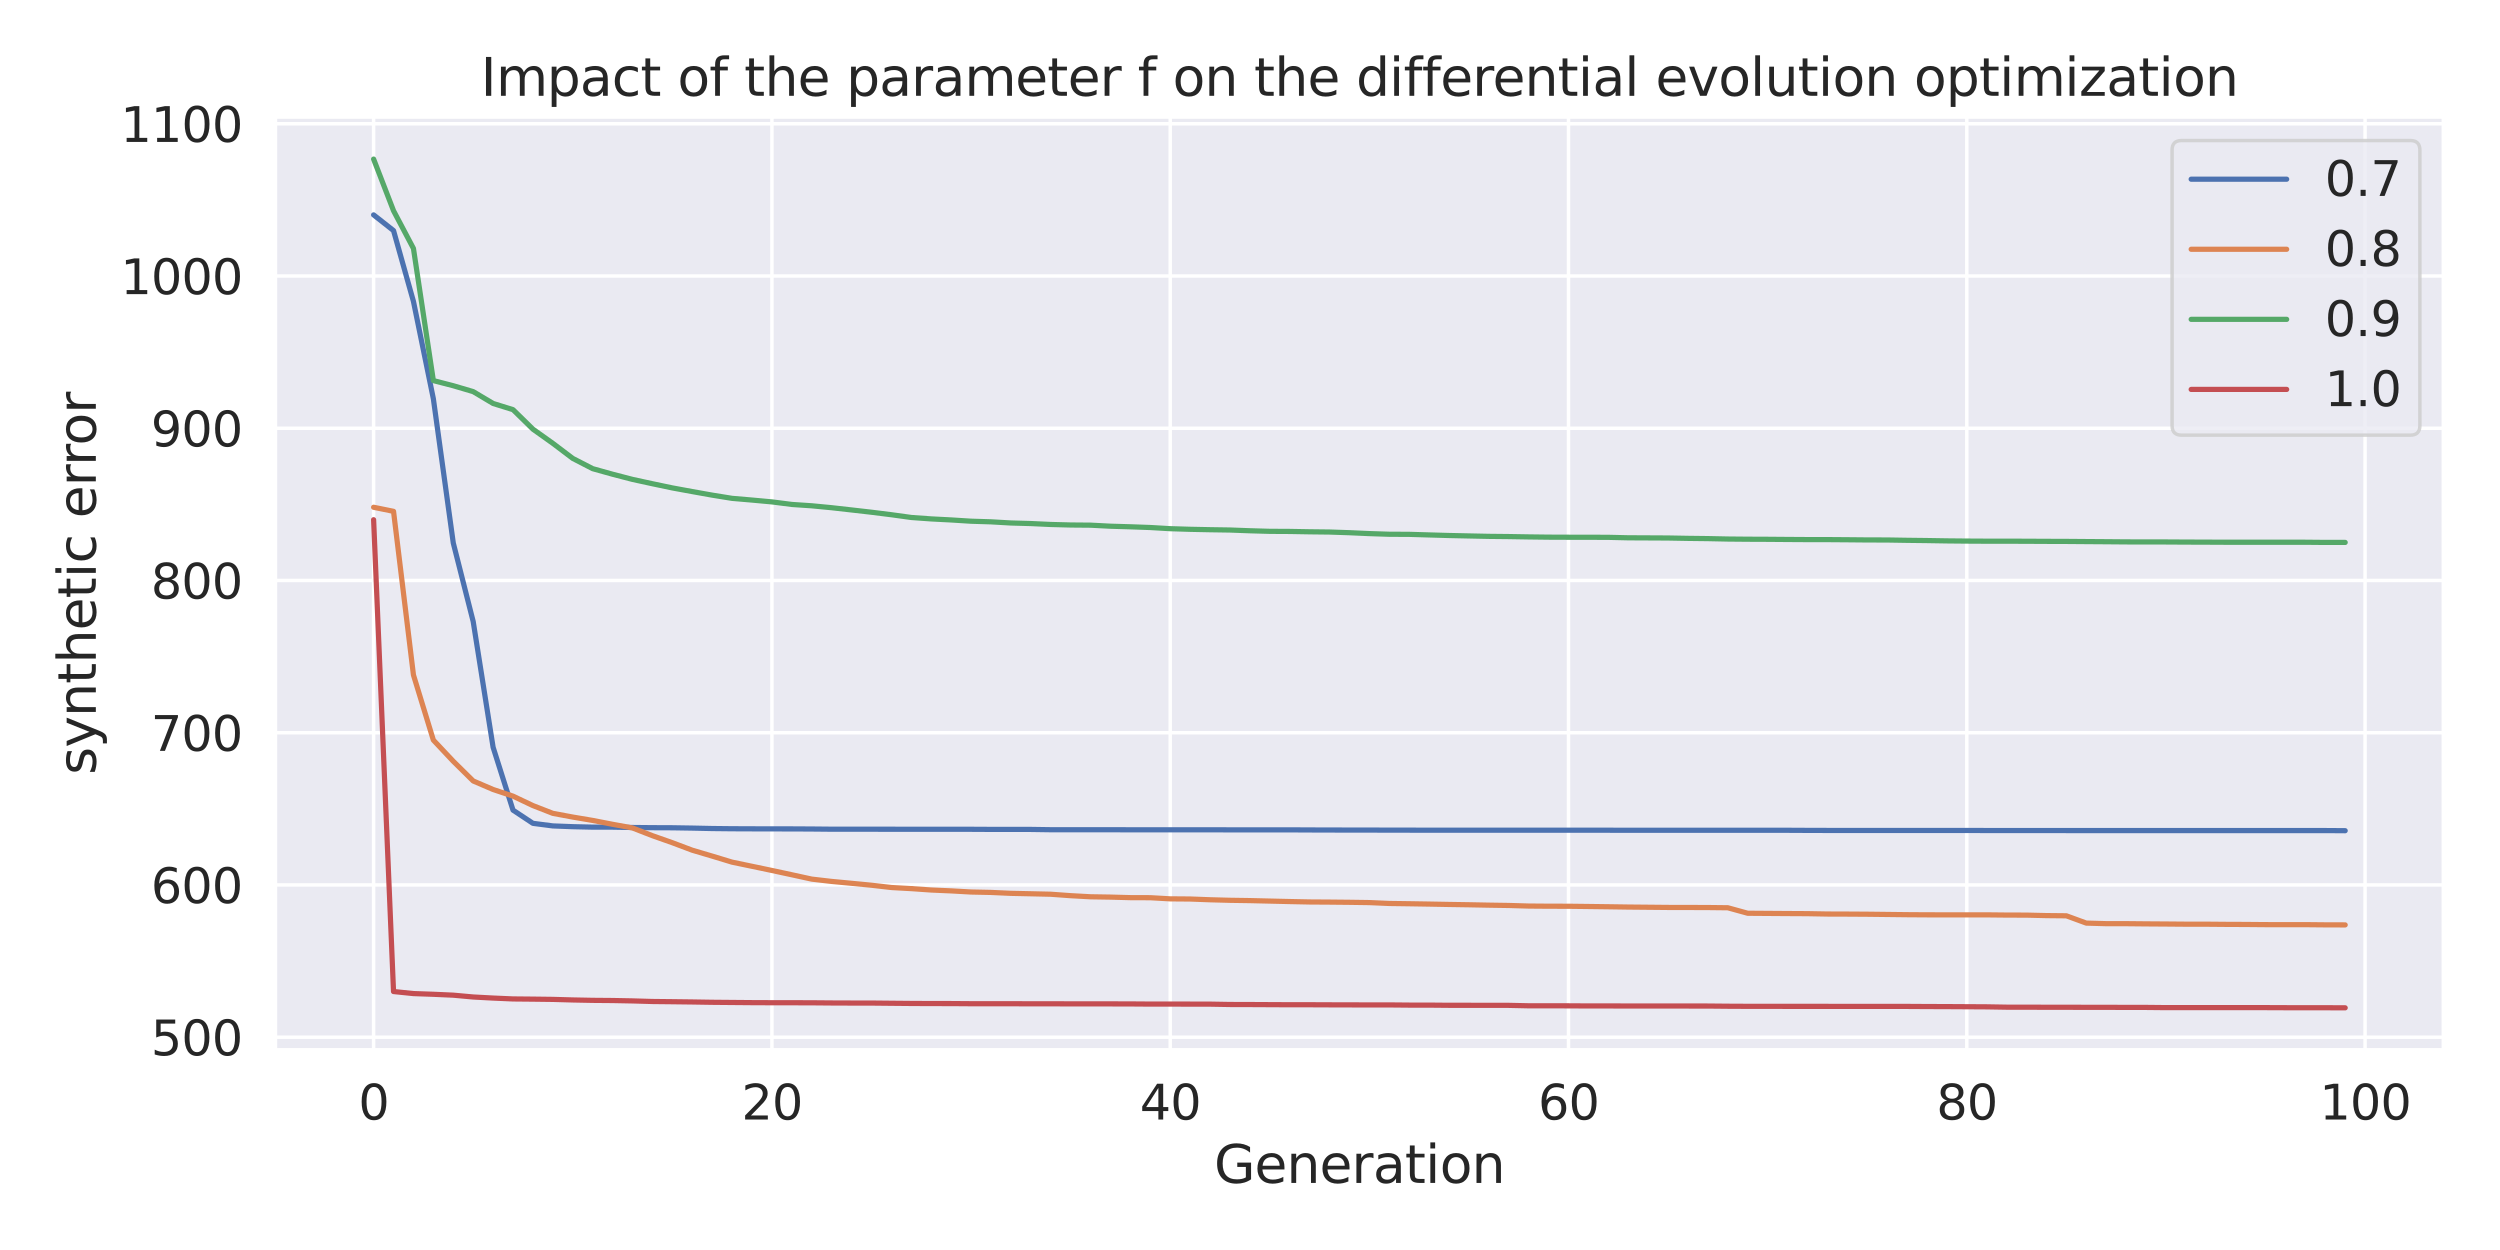 <?xml version="1.0" encoding="utf-8" standalone="no"?>
<!DOCTYPE svg PUBLIC "-//W3C//DTD SVG 1.1//EN"
  "http://www.w3.org/Graphics/SVG/1.1/DTD/svg11.dtd">
<svg xmlns:xlink="http://www.w3.org/1999/xlink" width="720pt" height="360pt" viewBox="0 0 720 360" xmlns="http://www.w3.org/2000/svg" version="1.1">
 <defs>
  <style type="text/css">*{stroke-linejoin: round; stroke-linecap: butt}</style>
 </defs>
 <g id="figure_1">
  <g id="patch_1">
   <path d="M 0 360 
L 720 360 
L 720 0 
L 0 0 
z
" style="fill: #ffffff"/>
  </g>
  <g id="axes_1">
   <g id="patch_2">
    <path d="M 79.211 302.475 
L 703.8 302.475 
L 703.8 33.598 
L 79.211 33.598 
z
" style="fill: #eaeaf2"/>
   </g>
   <g id="matplotlib.axis_1">
    <g id="xtick_1">
     <g id="line2d_1">
      <path d="M 107.601 302.475 
L 107.601 33.598 
" clip-path="url(#p720f86a2a4)" style="fill: none; stroke: #ffffff; stroke-linecap: round"/>
     </g>
     <g id="text_1">
      <!-- 0 -->
      <g style="fill: #262626" transform="translate(103.227 322.423) scale(0.138 -0.138)">
       <defs>
        <path id="DejaVuSans-30" d="M 2034 4250 
Q 1547 4250 1301 3770 
Q 1056 3291 1056 2328 
Q 1056 1369 1301 889 
Q 1547 409 2034 409 
Q 2525 409 2770 889 
Q 3016 1369 3016 2328 
Q 3016 3291 2770 3770 
Q 2525 4250 2034 4250 
z
M 2034 4750 
Q 2819 4750 3233 4129 
Q 3647 3509 3647 2328 
Q 3647 1150 3233 529 
Q 2819 -91 2034 -91 
Q 1250 -91 836 529 
Q 422 1150 422 2328 
Q 422 3509 836 4129 
Q 1250 4750 2034 4750 
z
" transform="scale(0.016)"/>
       </defs>
       <use xlink:href="#DejaVuSans-30"/>
      </g>
     </g>
    </g>
    <g id="xtick_2">
     <g id="line2d_2">
      <path d="M 222.31 302.475 
L 222.31 33.598 
" clip-path="url(#p720f86a2a4)" style="fill: none; stroke: #ffffff; stroke-linecap: round"/>
     </g>
     <g id="text_2">
      <!-- 20 -->
      <g style="fill: #262626" transform="translate(213.562 322.423) scale(0.138 -0.138)">
       <defs>
        <path id="DejaVuSans-32" d="M 1228 531 
L 3431 531 
L 3431 0 
L 469 0 
L 469 531 
Q 828 903 1448 1529 
Q 2069 2156 2228 2338 
Q 2531 2678 2651 2914 
Q 2772 3150 2772 3378 
Q 2772 3750 2511 3984 
Q 2250 4219 1831 4219 
Q 1534 4219 1204 4116 
Q 875 4013 500 3803 
L 500 4441 
Q 881 4594 1212 4672 
Q 1544 4750 1819 4750 
Q 2544 4750 2975 4387 
Q 3406 4025 3406 3419 
Q 3406 3131 3298 2873 
Q 3191 2616 2906 2266 
Q 2828 2175 2409 1742 
Q 1991 1309 1228 531 
z
" transform="scale(0.016)"/>
       </defs>
       <use xlink:href="#DejaVuSans-32"/>
       <use xlink:href="#DejaVuSans-30" x="63.623"/>
      </g>
     </g>
    </g>
    <g id="xtick_3">
     <g id="line2d_3">
      <path d="M 337.019 302.475 
L 337.019 33.598 
" clip-path="url(#p720f86a2a4)" style="fill: none; stroke: #ffffff; stroke-linecap: round"/>
     </g>
     <g id="text_3">
      <!-- 40 -->
      <g style="fill: #262626" transform="translate(328.27 322.423) scale(0.138 -0.138)">
       <defs>
        <path id="DejaVuSans-34" d="M 2419 4116 
L 825 1625 
L 2419 1625 
L 2419 4116 
z
M 2253 4666 
L 3047 4666 
L 3047 1625 
L 3713 1625 
L 3713 1100 
L 3047 1100 
L 3047 0 
L 2419 0 
L 2419 1100 
L 313 1100 
L 313 1709 
L 2253 4666 
z
" transform="scale(0.016)"/>
       </defs>
       <use xlink:href="#DejaVuSans-34"/>
       <use xlink:href="#DejaVuSans-30" x="63.623"/>
      </g>
     </g>
    </g>
    <g id="xtick_4">
     <g id="line2d_4">
      <path d="M 451.728 302.475 
L 451.728 33.598 
" clip-path="url(#p720f86a2a4)" style="fill: none; stroke: #ffffff; stroke-linecap: round"/>
     </g>
     <g id="text_4">
      <!-- 60 -->
      <g style="fill: #262626" transform="translate(442.979 322.423) scale(0.138 -0.138)">
       <defs>
        <path id="DejaVuSans-36" d="M 2113 2584 
Q 1688 2584 1439 2293 
Q 1191 2003 1191 1497 
Q 1191 994 1439 701 
Q 1688 409 2113 409 
Q 2538 409 2786 701 
Q 3034 994 3034 1497 
Q 3034 2003 2786 2293 
Q 2538 2584 2113 2584 
z
M 3366 4563 
L 3366 3988 
Q 3128 4100 2886 4159 
Q 2644 4219 2406 4219 
Q 1781 4219 1451 3797 
Q 1122 3375 1075 2522 
Q 1259 2794 1537 2939 
Q 1816 3084 2150 3084 
Q 2853 3084 3261 2657 
Q 3669 2231 3669 1497 
Q 3669 778 3244 343 
Q 2819 -91 2113 -91 
Q 1303 -91 875 529 
Q 447 1150 447 2328 
Q 447 3434 972 4092 
Q 1497 4750 2381 4750 
Q 2619 4750 2861 4703 
Q 3103 4656 3366 4563 
z
" transform="scale(0.016)"/>
       </defs>
       <use xlink:href="#DejaVuSans-36"/>
       <use xlink:href="#DejaVuSans-30" x="63.623"/>
      </g>
     </g>
    </g>
    <g id="xtick_5">
     <g id="line2d_5">
      <path d="M 566.436 302.475 
L 566.436 33.598 
" clip-path="url(#p720f86a2a4)" style="fill: none; stroke: #ffffff; stroke-linecap: round"/>
     </g>
     <g id="text_5">
      <!-- 80 -->
      <g style="fill: #262626" transform="translate(557.688 322.423) scale(0.138 -0.138)">
       <defs>
        <path id="DejaVuSans-38" d="M 2034 2216 
Q 1584 2216 1326 1975 
Q 1069 1734 1069 1313 
Q 1069 891 1326 650 
Q 1584 409 2034 409 
Q 2484 409 2743 651 
Q 3003 894 3003 1313 
Q 3003 1734 2745 1975 
Q 2488 2216 2034 2216 
z
M 1403 2484 
Q 997 2584 770 2862 
Q 544 3141 544 3541 
Q 544 4100 942 4425 
Q 1341 4750 2034 4750 
Q 2731 4750 3128 4425 
Q 3525 4100 3525 3541 
Q 3525 3141 3298 2862 
Q 3072 2584 2669 2484 
Q 3125 2378 3379 2068 
Q 3634 1759 3634 1313 
Q 3634 634 3220 271 
Q 2806 -91 2034 -91 
Q 1263 -91 848 271 
Q 434 634 434 1313 
Q 434 1759 690 2068 
Q 947 2378 1403 2484 
z
M 1172 3481 
Q 1172 3119 1398 2916 
Q 1625 2713 2034 2713 
Q 2441 2713 2670 2916 
Q 2900 3119 2900 3481 
Q 2900 3844 2670 4047 
Q 2441 4250 2034 4250 
Q 1625 4250 1398 4047 
Q 1172 3844 1172 3481 
z
" transform="scale(0.016)"/>
       </defs>
       <use xlink:href="#DejaVuSans-38"/>
       <use xlink:href="#DejaVuSans-30" x="63.623"/>
      </g>
     </g>
    </g>
    <g id="xtick_6">
     <g id="line2d_6">
      <path d="M 681.145 302.475 
L 681.145 33.598 
" clip-path="url(#p720f86a2a4)" style="fill: none; stroke: #ffffff; stroke-linecap: round"/>
     </g>
     <g id="text_6">
      <!-- 100 -->
      <g style="fill: #262626" transform="translate(668.022 322.423) scale(0.138 -0.138)">
       <defs>
        <path id="DejaVuSans-31" d="M 794 531 
L 1825 531 
L 1825 4091 
L 703 3866 
L 703 4441 
L 1819 4666 
L 2450 4666 
L 2450 531 
L 3481 531 
L 3481 0 
L 794 0 
L 794 531 
z
" transform="scale(0.016)"/>
       </defs>
       <use xlink:href="#DejaVuSans-31"/>
       <use xlink:href="#DejaVuSans-30" x="63.623"/>
       <use xlink:href="#DejaVuSans-30" x="127.246"/>
      </g>
     </g>
    </g>
    <g id="text_7">
     <!-- Generation -->
     <g style="fill: #262626" transform="translate(349.666 340.68) scale(0.15 -0.15)">
      <defs>
       <path id="DejaVuSans-47" d="M 3809 666 
L 3809 1919 
L 2778 1919 
L 2778 2438 
L 4434 2438 
L 4434 434 
Q 4069 175 3628 42 
Q 3188 -91 2688 -91 
Q 1594 -91 976 548 
Q 359 1188 359 2328 
Q 359 3472 976 4111 
Q 1594 4750 2688 4750 
Q 3144 4750 3555 4637 
Q 3966 4525 4313 4306 
L 4313 3634 
Q 3963 3931 3569 4081 
Q 3175 4231 2741 4231 
Q 1884 4231 1454 3753 
Q 1025 3275 1025 2328 
Q 1025 1384 1454 906 
Q 1884 428 2741 428 
Q 3075 428 3337 486 
Q 3600 544 3809 666 
z
" transform="scale(0.016)"/>
       <path id="DejaVuSans-65" d="M 3597 1894 
L 3597 1613 
L 953 1613 
Q 991 1019 1311 708 
Q 1631 397 2203 397 
Q 2534 397 2845 478 
Q 3156 559 3463 722 
L 3463 178 
Q 3153 47 2828 -22 
Q 2503 -91 2169 -91 
Q 1331 -91 842 396 
Q 353 884 353 1716 
Q 353 2575 817 3079 
Q 1281 3584 2069 3584 
Q 2775 3584 3186 3129 
Q 3597 2675 3597 1894 
z
M 3022 2063 
Q 3016 2534 2758 2815 
Q 2500 3097 2075 3097 
Q 1594 3097 1305 2825 
Q 1016 2553 972 2059 
L 3022 2063 
z
" transform="scale(0.016)"/>
       <path id="DejaVuSans-6e" d="M 3513 2113 
L 3513 0 
L 2938 0 
L 2938 2094 
Q 2938 2591 2744 2837 
Q 2550 3084 2163 3084 
Q 1697 3084 1428 2787 
Q 1159 2491 1159 1978 
L 1159 0 
L 581 0 
L 581 3500 
L 1159 3500 
L 1159 2956 
Q 1366 3272 1645 3428 
Q 1925 3584 2291 3584 
Q 2894 3584 3203 3211 
Q 3513 2838 3513 2113 
z
" transform="scale(0.016)"/>
       <path id="DejaVuSans-72" d="M 2631 2963 
Q 2534 3019 2420 3045 
Q 2306 3072 2169 3072 
Q 1681 3072 1420 2755 
Q 1159 2438 1159 1844 
L 1159 0 
L 581 0 
L 581 3500 
L 1159 3500 
L 1159 2956 
Q 1341 3275 1631 3429 
Q 1922 3584 2338 3584 
Q 2397 3584 2469 3576 
Q 2541 3569 2628 3553 
L 2631 2963 
z
" transform="scale(0.016)"/>
       <path id="DejaVuSans-61" d="M 2194 1759 
Q 1497 1759 1228 1600 
Q 959 1441 959 1056 
Q 959 750 1161 570 
Q 1363 391 1709 391 
Q 2188 391 2477 730 
Q 2766 1069 2766 1631 
L 2766 1759 
L 2194 1759 
z
M 3341 1997 
L 3341 0 
L 2766 0 
L 2766 531 
Q 2569 213 2275 61 
Q 1981 -91 1556 -91 
Q 1019 -91 701 211 
Q 384 513 384 1019 
Q 384 1609 779 1909 
Q 1175 2209 1959 2209 
L 2766 2209 
L 2766 2266 
Q 2766 2663 2505 2880 
Q 2244 3097 1772 3097 
Q 1472 3097 1187 3025 
Q 903 2953 641 2809 
L 641 3341 
Q 956 3463 1253 3523 
Q 1550 3584 1831 3584 
Q 2591 3584 2966 3190 
Q 3341 2797 3341 1997 
z
" transform="scale(0.016)"/>
       <path id="DejaVuSans-74" d="M 1172 4494 
L 1172 3500 
L 2356 3500 
L 2356 3053 
L 1172 3053 
L 1172 1153 
Q 1172 725 1289 603 
Q 1406 481 1766 481 
L 2356 481 
L 2356 0 
L 1766 0 
Q 1100 0 847 248 
Q 594 497 594 1153 
L 594 3053 
L 172 3053 
L 172 3500 
L 594 3500 
L 594 4494 
L 1172 4494 
z
" transform="scale(0.016)"/>
       <path id="DejaVuSans-69" d="M 603 3500 
L 1178 3500 
L 1178 0 
L 603 0 
L 603 3500 
z
M 603 4863 
L 1178 4863 
L 1178 4134 
L 603 4134 
L 603 4863 
z
" transform="scale(0.016)"/>
       <path id="DejaVuSans-6f" d="M 1959 3097 
Q 1497 3097 1228 2736 
Q 959 2375 959 1747 
Q 959 1119 1226 758 
Q 1494 397 1959 397 
Q 2419 397 2687 759 
Q 2956 1122 2956 1747 
Q 2956 2369 2687 2733 
Q 2419 3097 1959 3097 
z
M 1959 3584 
Q 2709 3584 3137 3096 
Q 3566 2609 3566 1747 
Q 3566 888 3137 398 
Q 2709 -91 1959 -91 
Q 1206 -91 779 398 
Q 353 888 353 1747 
Q 353 2609 779 3096 
Q 1206 3584 1959 3584 
z
" transform="scale(0.016)"/>
      </defs>
      <use xlink:href="#DejaVuSans-47"/>
      <use xlink:href="#DejaVuSans-65" x="77.49"/>
      <use xlink:href="#DejaVuSans-6e" x="139.014"/>
      <use xlink:href="#DejaVuSans-65" x="202.393"/>
      <use xlink:href="#DejaVuSans-72" x="263.916"/>
      <use xlink:href="#DejaVuSans-61" x="305.029"/>
      <use xlink:href="#DejaVuSans-74" x="366.309"/>
      <use xlink:href="#DejaVuSans-69" x="405.518"/>
      <use xlink:href="#DejaVuSans-6f" x="433.301"/>
      <use xlink:href="#DejaVuSans-6e" x="494.482"/>
     </g>
    </g>
   </g>
   <g id="matplotlib.axis_2">
    <g id="ytick_1">
     <g id="line2d_7">
      <path d="M 79.211 298.705 
L 703.8 298.705 
" clip-path="url(#p720f86a2a4)" style="fill: none; stroke: #ffffff; stroke-linecap: round"/>
     </g>
     <g id="text_8">
      <!-- 500 -->
      <g style="fill: #262626" transform="translate(43.466 303.929) scale(0.138 -0.138)">
       <defs>
        <path id="DejaVuSans-35" d="M 691 4666 
L 3169 4666 
L 3169 4134 
L 1269 4134 
L 1269 2991 
Q 1406 3038 1543 3061 
Q 1681 3084 1819 3084 
Q 2600 3084 3056 2656 
Q 3513 2228 3513 1497 
Q 3513 744 3044 326 
Q 2575 -91 1722 -91 
Q 1428 -91 1123 -41 
Q 819 9 494 109 
L 494 744 
Q 775 591 1075 516 
Q 1375 441 1709 441 
Q 2250 441 2565 725 
Q 2881 1009 2881 1497 
Q 2881 1984 2565 2268 
Q 2250 2553 1709 2553 
Q 1456 2553 1204 2497 
Q 953 2441 691 2322 
L 691 4666 
z
" transform="scale(0.016)"/>
       </defs>
       <use xlink:href="#DejaVuSans-35"/>
       <use xlink:href="#DejaVuSans-30" x="63.623"/>
       <use xlink:href="#DejaVuSans-30" x="127.246"/>
      </g>
     </g>
    </g>
    <g id="ytick_2">
     <g id="line2d_8">
      <path d="M 79.211 254.862 
L 703.8 254.862 
" clip-path="url(#p720f86a2a4)" style="fill: none; stroke: #ffffff; stroke-linecap: round"/>
     </g>
     <g id="text_9">
      <!-- 600 -->
      <g style="fill: #262626" transform="translate(43.466 260.086) scale(0.138 -0.138)">
       <use xlink:href="#DejaVuSans-36"/>
       <use xlink:href="#DejaVuSans-30" x="63.623"/>
       <use xlink:href="#DejaVuSans-30" x="127.246"/>
      </g>
     </g>
    </g>
    <g id="ytick_3">
     <g id="line2d_9">
      <path d="M 79.211 211.018 
L 703.8 211.018 
" clip-path="url(#p720f86a2a4)" style="fill: none; stroke: #ffffff; stroke-linecap: round"/>
     </g>
     <g id="text_10">
      <!-- 700 -->
      <g style="fill: #262626" transform="translate(43.466 216.242) scale(0.138 -0.138)">
       <defs>
        <path id="DejaVuSans-37" d="M 525 4666 
L 3525 4666 
L 3525 4397 
L 1831 0 
L 1172 0 
L 2766 4134 
L 525 4134 
L 525 4666 
z
" transform="scale(0.016)"/>
       </defs>
       <use xlink:href="#DejaVuSans-37"/>
       <use xlink:href="#DejaVuSans-30" x="63.623"/>
       <use xlink:href="#DejaVuSans-30" x="127.246"/>
      </g>
     </g>
    </g>
    <g id="ytick_4">
     <g id="line2d_10">
      <path d="M 79.211 167.175 
L 703.8 167.175 
" clip-path="url(#p720f86a2a4)" style="fill: none; stroke: #ffffff; stroke-linecap: round"/>
     </g>
     <g id="text_11">
      <!-- 800 -->
      <g style="fill: #262626" transform="translate(43.466 172.399) scale(0.138 -0.138)">
       <use xlink:href="#DejaVuSans-38"/>
       <use xlink:href="#DejaVuSans-30" x="63.623"/>
       <use xlink:href="#DejaVuSans-30" x="127.246"/>
      </g>
     </g>
    </g>
    <g id="ytick_5">
     <g id="line2d_11">
      <path d="M 79.211 123.332 
L 703.8 123.332 
" clip-path="url(#p720f86a2a4)" style="fill: none; stroke: #ffffff; stroke-linecap: round"/>
     </g>
     <g id="text_12">
      <!-- 900 -->
      <g style="fill: #262626" transform="translate(43.466 128.556) scale(0.138 -0.138)">
       <defs>
        <path id="DejaVuSans-39" d="M 703 97 
L 703 672 
Q 941 559 1184 500 
Q 1428 441 1663 441 
Q 2288 441 2617 861 
Q 2947 1281 2994 2138 
Q 2813 1869 2534 1725 
Q 2256 1581 1919 1581 
Q 1219 1581 811 2004 
Q 403 2428 403 3163 
Q 403 3881 828 4315 
Q 1253 4750 1959 4750 
Q 2769 4750 3195 4129 
Q 3622 3509 3622 2328 
Q 3622 1225 3098 567 
Q 2575 -91 1691 -91 
Q 1453 -91 1209 -44 
Q 966 3 703 97 
z
M 1959 2075 
Q 2384 2075 2632 2365 
Q 2881 2656 2881 3163 
Q 2881 3666 2632 3958 
Q 2384 4250 1959 4250 
Q 1534 4250 1286 3958 
Q 1038 3666 1038 3163 
Q 1038 2656 1286 2365 
Q 1534 2075 1959 2075 
z
" transform="scale(0.016)"/>
       </defs>
       <use xlink:href="#DejaVuSans-39"/>
       <use xlink:href="#DejaVuSans-30" x="63.623"/>
       <use xlink:href="#DejaVuSans-30" x="127.246"/>
      </g>
     </g>
    </g>
    <g id="ytick_6">
     <g id="line2d_12">
      <path d="M 79.211 79.489 
L 703.8 79.489 
" clip-path="url(#p720f86a2a4)" style="fill: none; stroke: #ffffff; stroke-linecap: round"/>
     </g>
     <g id="text_13">
      <!-- 1000 -->
      <g style="fill: #262626" transform="translate(34.717 84.713) scale(0.138 -0.138)">
       <use xlink:href="#DejaVuSans-31"/>
       <use xlink:href="#DejaVuSans-30" x="63.623"/>
       <use xlink:href="#DejaVuSans-30" x="127.246"/>
       <use xlink:href="#DejaVuSans-30" x="190.869"/>
      </g>
     </g>
    </g>
    <g id="ytick_7">
     <g id="line2d_13">
      <path d="M 79.211 35.645 
L 703.8 35.645 
" clip-path="url(#p720f86a2a4)" style="fill: none; stroke: #ffffff; stroke-linecap: round"/>
     </g>
     <g id="text_14">
      <!-- 1100 -->
      <g style="fill: #262626" transform="translate(34.717 40.869) scale(0.138 -0.138)">
       <use xlink:href="#DejaVuSans-31"/>
       <use xlink:href="#DejaVuSans-31" x="63.623"/>
       <use xlink:href="#DejaVuSans-30" x="127.246"/>
       <use xlink:href="#DejaVuSans-30" x="190.869"/>
      </g>
     </g>
    </g>
    <g id="text_15">
     <!-- synthetic error -->
     <g style="fill: #262626" transform="translate(27.598 223.129) rotate(-90) scale(0.15 -0.15)">
      <defs>
       <path id="DejaVuSans-73" d="M 2834 3397 
L 2834 2853 
Q 2591 2978 2328 3040 
Q 2066 3103 1784 3103 
Q 1356 3103 1142 2972 
Q 928 2841 928 2578 
Q 928 2378 1081 2264 
Q 1234 2150 1697 2047 
L 1894 2003 
Q 2506 1872 2764 1633 
Q 3022 1394 3022 966 
Q 3022 478 2636 193 
Q 2250 -91 1575 -91 
Q 1294 -91 989 -36 
Q 684 19 347 128 
L 347 722 
Q 666 556 975 473 
Q 1284 391 1588 391 
Q 1994 391 2212 530 
Q 2431 669 2431 922 
Q 2431 1156 2273 1281 
Q 2116 1406 1581 1522 
L 1381 1569 
Q 847 1681 609 1914 
Q 372 2147 372 2553 
Q 372 3047 722 3315 
Q 1072 3584 1716 3584 
Q 2034 3584 2315 3537 
Q 2597 3491 2834 3397 
z
" transform="scale(0.016)"/>
       <path id="DejaVuSans-79" d="M 2059 -325 
Q 1816 -950 1584 -1140 
Q 1353 -1331 966 -1331 
L 506 -1331 
L 506 -850 
L 844 -850 
Q 1081 -850 1212 -737 
Q 1344 -625 1503 -206 
L 1606 56 
L 191 3500 
L 800 3500 
L 1894 763 
L 2988 3500 
L 3597 3500 
L 2059 -325 
z
" transform="scale(0.016)"/>
       <path id="DejaVuSans-68" d="M 3513 2113 
L 3513 0 
L 2938 0 
L 2938 2094 
Q 2938 2591 2744 2837 
Q 2550 3084 2163 3084 
Q 1697 3084 1428 2787 
Q 1159 2491 1159 1978 
L 1159 0 
L 581 0 
L 581 4863 
L 1159 4863 
L 1159 2956 
Q 1366 3272 1645 3428 
Q 1925 3584 2291 3584 
Q 2894 3584 3203 3211 
Q 3513 2838 3513 2113 
z
" transform="scale(0.016)"/>
       <path id="DejaVuSans-63" d="M 3122 3366 
L 3122 2828 
Q 2878 2963 2633 3030 
Q 2388 3097 2138 3097 
Q 1578 3097 1268 2742 
Q 959 2388 959 1747 
Q 959 1106 1268 751 
Q 1578 397 2138 397 
Q 2388 397 2633 464 
Q 2878 531 3122 666 
L 3122 134 
Q 2881 22 2623 -34 
Q 2366 -91 2075 -91 
Q 1284 -91 818 406 
Q 353 903 353 1747 
Q 353 2603 823 3093 
Q 1294 3584 2113 3584 
Q 2378 3584 2631 3529 
Q 2884 3475 3122 3366 
z
" transform="scale(0.016)"/>
       <path id="DejaVuSans-20" transform="scale(0.016)"/>
      </defs>
      <use xlink:href="#DejaVuSans-73"/>
      <use xlink:href="#DejaVuSans-79" x="52.1"/>
      <use xlink:href="#DejaVuSans-6e" x="111.279"/>
      <use xlink:href="#DejaVuSans-74" x="174.658"/>
      <use xlink:href="#DejaVuSans-68" x="213.867"/>
      <use xlink:href="#DejaVuSans-65" x="277.246"/>
      <use xlink:href="#DejaVuSans-74" x="338.77"/>
      <use xlink:href="#DejaVuSans-69" x="377.979"/>
      <use xlink:href="#DejaVuSans-63" x="405.762"/>
      <use xlink:href="#DejaVuSans-20" x="460.742"/>
      <use xlink:href="#DejaVuSans-65" x="492.529"/>
      <use xlink:href="#DejaVuSans-72" x="554.053"/>
      <use xlink:href="#DejaVuSans-72" x="593.416"/>
      <use xlink:href="#DejaVuSans-6f" x="632.279"/>
      <use xlink:href="#DejaVuSans-72" x="693.461"/>
     </g>
    </g>
   </g>
   <g id="line2d_14">
    <path d="M 107.601 61.889 
L 113.337 66.408 
L 119.072 86.808 
L 124.808 114.844 
L 130.543 156.381 
L 136.279 179.002 
L 142.014 215.216 
L 147.749 233.32 
L 153.485 237.12 
L 159.22 237.864 
L 164.956 238.085 
L 170.691 238.217 
L 176.427 238.221 
L 182.162 238.318 
L 187.897 238.374 
L 193.633 238.398 
L 199.368 238.491 
L 205.104 238.616 
L 210.839 238.679 
L 216.575 238.702 
L 222.31 238.721 
L 228.046 238.723 
L 233.781 238.754 
L 239.516 238.811 
L 245.252 238.817 
L 250.987 238.817 
L 256.723 238.818 
L 262.458 238.831 
L 268.194 238.831 
L 273.929 238.835 
L 279.664 238.835 
L 285.4 238.866 
L 291.135 238.866 
L 296.871 238.873 
L 302.606 238.96 
L 308.342 238.96 
L 314.077 238.966 
L 319.813 238.966 
L 325.548 238.977 
L 331.283 238.977 
L 337.019 238.977 
L 342.754 238.977 
L 348.49 238.977 
L 354.225 238.997 
L 359.961 238.997 
L 365.696 238.997 
L 371.431 238.997 
L 377.167 239.026 
L 382.902 239.046 
L 388.638 239.055 
L 394.373 239.055 
L 400.109 239.086 
L 405.844 239.086 
L 411.579 239.096 
L 417.315 239.096 
L 423.05 239.097 
L 428.786 239.097 
L 434.521 239.097 
L 440.257 239.097 
L 445.992 239.097 
L 451.728 239.104 
L 457.463 239.104 
L 463.198 239.104 
L 468.934 239.122 
L 474.669 239.122 
L 480.405 239.122 
L 486.14 239.122 
L 491.876 239.122 
L 497.611 239.122 
L 503.346 239.122 
L 509.082 239.122 
L 514.817 239.122 
L 520.553 239.151 
L 526.288 239.167 
L 532.024 239.167 
L 537.759 239.167 
L 543.495 239.167 
L 549.23 239.167 
L 554.965 239.167 
L 560.701 239.167 
L 566.436 239.17 
L 572.172 239.189 
L 577.907 239.189 
L 583.643 239.189 
L 589.378 239.189 
L 595.113 239.202 
L 600.849 239.202 
L 606.584 239.202 
L 612.32 239.202 
L 618.055 239.202 
L 623.791 239.202 
L 629.526 239.202 
L 635.262 239.202 
L 640.997 239.202 
L 646.732 239.202 
L 652.468 239.202 
L 658.203 239.202 
L 663.939 239.202 
L 669.674 239.202 
L 675.41 239.241 
" clip-path="url(#p720f86a2a4)" style="fill: none; stroke: #4c72b0; stroke-width: 1.5; stroke-linecap: round"/>
   </g>
   <g id="line2d_15">
    <path d="M 107.601 146.092 
L 113.337 147.266 
L 119.072 194.388 
L 124.808 213.148 
L 130.543 219.25 
L 136.279 224.915 
L 142.014 227.374 
L 147.749 229.292 
L 153.485 232.012 
L 159.22 234.246 
L 164.956 235.315 
L 170.691 236.284 
L 176.427 237.4 
L 182.162 238.451 
L 187.897 240.678 
L 193.633 242.701 
L 199.368 244.86 
L 205.104 246.558 
L 210.839 248.3 
L 216.575 249.493 
L 222.31 250.697 
L 228.046 251.934 
L 233.781 253.186 
L 239.516 253.852 
L 245.252 254.392 
L 250.987 254.947 
L 256.723 255.605 
L 262.458 255.924 
L 268.194 256.324 
L 273.929 256.574 
L 279.664 256.898 
L 285.4 257.02 
L 291.135 257.281 
L 296.871 257.406 
L 302.606 257.539 
L 308.342 257.956 
L 314.077 258.273 
L 319.813 258.368 
L 325.548 258.521 
L 331.283 258.541 
L 337.019 258.868 
L 342.754 258.915 
L 348.49 259.131 
L 354.225 259.285 
L 359.961 259.373 
L 365.696 259.51 
L 371.431 259.647 
L 377.167 259.766 
L 382.902 259.803 
L 388.638 259.861 
L 394.373 259.946 
L 400.109 260.198 
L 405.844 260.279 
L 411.579 260.374 
L 417.315 260.483 
L 423.05 260.572 
L 428.786 260.686 
L 434.521 260.775 
L 440.257 260.943 
L 445.992 260.989 
L 451.728 261 
L 457.463 261.071 
L 463.198 261.146 
L 468.934 261.232 
L 474.669 261.286 
L 480.405 261.342 
L 486.14 261.353 
L 491.876 261.37 
L 497.611 261.437 
L 503.346 263.017 
L 509.082 263.06 
L 514.817 263.101 
L 520.553 263.134 
L 526.288 263.24 
L 532.024 263.259 
L 537.759 263.296 
L 543.495 263.364 
L 549.23 263.432 
L 554.965 263.47 
L 560.701 263.478 
L 566.436 263.478 
L 572.172 263.478 
L 577.907 263.539 
L 583.643 263.555 
L 589.378 263.692 
L 595.113 263.751 
L 600.849 265.853 
L 606.584 266.014 
L 612.32 266.018 
L 618.055 266.076 
L 623.791 266.117 
L 629.526 266.166 
L 635.262 266.168 
L 640.997 266.219 
L 646.732 266.244 
L 652.468 266.295 
L 658.203 266.3 
L 663.939 266.3 
L 669.674 266.357 
L 675.41 266.374 
" clip-path="url(#p720f86a2a4)" style="fill: none; stroke: #dd8452; stroke-width: 1.5; stroke-linecap: round"/>
   </g>
   <g id="line2d_16">
    <path d="M 107.601 45.819 
L 113.337 60.694 
L 119.072 71.556 
L 124.808 109.61 
L 130.543 111.092 
L 136.279 112.786 
L 142.014 116.2 
L 147.749 117.982 
L 153.485 123.6 
L 159.22 127.683 
L 164.956 132.023 
L 170.691 134.978 
L 176.427 136.578 
L 182.162 138.069 
L 187.897 139.317 
L 193.633 140.52 
L 199.368 141.575 
L 205.104 142.599 
L 210.839 143.526 
L 216.575 144.018 
L 222.31 144.545 
L 228.046 145.283 
L 233.781 145.667 
L 239.516 146.221 
L 245.252 146.866 
L 250.987 147.523 
L 256.723 148.242 
L 262.458 149.034 
L 268.194 149.447 
L 273.929 149.744 
L 279.664 150.108 
L 285.4 150.286 
L 291.135 150.62 
L 296.871 150.781 
L 302.606 151.048 
L 308.342 151.199 
L 314.077 151.25 
L 319.813 151.548 
L 325.548 151.717 
L 331.283 151.923 
L 337.019 152.261 
L 342.754 152.439 
L 348.49 152.557 
L 354.225 152.645 
L 359.961 152.858 
L 365.696 153.022 
L 371.431 153.054 
L 377.167 153.156 
L 382.902 153.224 
L 388.638 153.418 
L 394.373 153.676 
L 400.109 153.864 
L 405.844 153.892 
L 411.579 154.061 
L 417.315 154.225 
L 423.05 154.35 
L 428.786 154.472 
L 434.521 154.532 
L 440.257 154.63 
L 445.992 154.702 
L 451.728 154.725 
L 457.463 154.733 
L 463.198 154.752 
L 468.934 154.886 
L 474.669 154.914 
L 480.405 154.944 
L 486.14 155.05 
L 491.876 155.12 
L 497.611 155.241 
L 503.346 155.295 
L 509.082 155.319 
L 514.817 155.366 
L 520.553 155.402 
L 526.288 155.405 
L 532.024 155.448 
L 537.759 155.503 
L 543.495 155.516 
L 549.23 155.611 
L 554.965 155.681 
L 560.701 155.777 
L 566.436 155.833 
L 572.172 155.863 
L 577.907 155.863 
L 583.643 155.881 
L 589.378 155.912 
L 595.113 155.928 
L 600.849 155.975 
L 606.584 156.015 
L 612.32 156.064 
L 618.055 156.085 
L 623.791 156.085 
L 629.526 156.118 
L 635.262 156.137 
L 640.997 156.165 
L 646.732 156.165 
L 652.468 156.165 
L 658.203 156.165 
L 663.939 156.165 
L 669.674 156.219 
L 675.41 156.219 
" clip-path="url(#p720f86a2a4)" style="fill: none; stroke: #55a868; stroke-width: 1.5; stroke-linecap: round"/>
   </g>
   <g id="line2d_17">
    <path d="M 107.601 149.682 
L 113.337 285.561 
L 119.072 286.151 
L 124.808 286.353 
L 130.543 286.61 
L 136.279 287.134 
L 142.014 287.442 
L 147.749 287.694 
L 153.485 287.75 
L 159.22 287.825 
L 164.956 287.986 
L 170.691 288.101 
L 176.427 288.15 
L 182.162 288.262 
L 187.897 288.43 
L 193.633 288.493 
L 199.368 288.565 
L 205.104 288.659 
L 210.839 288.711 
L 216.575 288.761 
L 222.31 288.784 
L 228.046 288.791 
L 233.781 288.804 
L 239.516 288.855 
L 245.252 288.876 
L 250.987 288.881 
L 256.723 288.94 
L 262.458 288.994 
L 268.194 289.023 
L 273.929 289.028 
L 279.664 289.071 
L 285.4 289.074 
L 291.135 289.075 
L 296.871 289.095 
L 302.606 289.096 
L 308.342 289.11 
L 314.077 289.12 
L 319.813 289.12 
L 325.548 289.132 
L 331.283 289.176 
L 337.019 289.176 
L 342.754 289.182 
L 348.49 289.193 
L 354.225 289.295 
L 359.961 289.31 
L 365.696 289.339 
L 371.431 289.367 
L 377.167 289.367 
L 382.902 289.392 
L 388.638 289.409 
L 394.373 289.418 
L 400.109 289.418 
L 405.844 289.47 
L 411.579 289.474 
L 417.315 289.527 
L 423.05 289.527 
L 428.786 289.539 
L 434.521 289.543 
L 440.257 289.67 
L 445.992 289.67 
L 451.728 289.681 
L 457.463 289.714 
L 463.198 289.714 
L 468.934 289.723 
L 474.669 289.723 
L 480.405 289.734 
L 486.14 289.736 
L 491.876 289.739 
L 497.611 289.794 
L 503.346 289.822 
L 509.082 289.824 
L 514.817 289.835 
L 520.553 289.835 
L 526.288 289.835 
L 532.024 289.84 
L 537.759 289.846 
L 543.495 289.846 
L 549.23 289.848 
L 554.965 289.883 
L 560.701 289.902 
L 566.436 289.935 
L 572.172 289.969 
L 577.907 290.067 
L 583.643 290.073 
L 589.378 290.089 
L 595.113 290.098 
L 600.849 290.106 
L 606.584 290.106 
L 612.32 290.136 
L 618.055 290.136 
L 623.791 290.195 
L 629.526 290.195 
L 635.262 290.195 
L 640.997 290.195 
L 646.732 290.195 
L 652.468 290.195 
L 658.203 290.218 
L 663.939 290.229 
L 669.674 290.229 
L 675.41 290.254 
" clip-path="url(#p720f86a2a4)" style="fill: none; stroke: #c44e52; stroke-width: 1.5; stroke-linecap: round"/>
   </g>
   <g id="patch_3">
    <path d="M 79.211 302.475 
L 79.211 33.598 
" style="fill: none; stroke: #ffffff; stroke-width: 1.25; stroke-linejoin: miter; stroke-linecap: square"/>
   </g>
   <g id="patch_4">
    <path d="M 703.8 302.475 
L 703.8 33.598 
" style="fill: none; stroke: #ffffff; stroke-width: 1.25; stroke-linejoin: miter; stroke-linecap: square"/>
   </g>
   <g id="patch_5">
    <path d="M 79.211 302.475 
L 703.8 302.475 
" style="fill: none; stroke: #ffffff; stroke-width: 1.25; stroke-linejoin: miter; stroke-linecap: square"/>
   </g>
   <g id="patch_6">
    <path d="M 79.211 33.598 
L 703.8 33.598 
" style="fill: none; stroke: #ffffff; stroke-width: 1.25; stroke-linejoin: miter; stroke-linecap: square"/>
   </g>
   <g id="text_16">
    <!-- Impact of the parameter f on the differential evolution optimization -->
    <g style="fill: #262626" transform="translate(138.457 27.598) scale(0.15 -0.15)">
     <defs>
      <path id="DejaVuSans-49" d="M 628 4666 
L 1259 4666 
L 1259 0 
L 628 0 
L 628 4666 
z
" transform="scale(0.016)"/>
      <path id="DejaVuSans-6d" d="M 3328 2828 
Q 3544 3216 3844 3400 
Q 4144 3584 4550 3584 
Q 5097 3584 5394 3201 
Q 5691 2819 5691 2113 
L 5691 0 
L 5113 0 
L 5113 2094 
Q 5113 2597 4934 2840 
Q 4756 3084 4391 3084 
Q 3944 3084 3684 2787 
Q 3425 2491 3425 1978 
L 3425 0 
L 2847 0 
L 2847 2094 
Q 2847 2600 2669 2842 
Q 2491 3084 2119 3084 
Q 1678 3084 1418 2786 
Q 1159 2488 1159 1978 
L 1159 0 
L 581 0 
L 581 3500 
L 1159 3500 
L 1159 2956 
Q 1356 3278 1631 3431 
Q 1906 3584 2284 3584 
Q 2666 3584 2933 3390 
Q 3200 3197 3328 2828 
z
" transform="scale(0.016)"/>
      <path id="DejaVuSans-70" d="M 1159 525 
L 1159 -1331 
L 581 -1331 
L 581 3500 
L 1159 3500 
L 1159 2969 
Q 1341 3281 1617 3432 
Q 1894 3584 2278 3584 
Q 2916 3584 3314 3078 
Q 3713 2572 3713 1747 
Q 3713 922 3314 415 
Q 2916 -91 2278 -91 
Q 1894 -91 1617 61 
Q 1341 213 1159 525 
z
M 3116 1747 
Q 3116 2381 2855 2742 
Q 2594 3103 2138 3103 
Q 1681 3103 1420 2742 
Q 1159 2381 1159 1747 
Q 1159 1113 1420 752 
Q 1681 391 2138 391 
Q 2594 391 2855 752 
Q 3116 1113 3116 1747 
z
" transform="scale(0.016)"/>
      <path id="DejaVuSans-66" d="M 2375 4863 
L 2375 4384 
L 1825 4384 
Q 1516 4384 1395 4259 
Q 1275 4134 1275 3809 
L 1275 3500 
L 2222 3500 
L 2222 3053 
L 1275 3053 
L 1275 0 
L 697 0 
L 697 3053 
L 147 3053 
L 147 3500 
L 697 3500 
L 697 3744 
Q 697 4328 969 4595 
Q 1241 4863 1831 4863 
L 2375 4863 
z
" transform="scale(0.016)"/>
      <path id="DejaVuSans-64" d="M 2906 2969 
L 2906 4863 
L 3481 4863 
L 3481 0 
L 2906 0 
L 2906 525 
Q 2725 213 2448 61 
Q 2172 -91 1784 -91 
Q 1150 -91 751 415 
Q 353 922 353 1747 
Q 353 2572 751 3078 
Q 1150 3584 1784 3584 
Q 2172 3584 2448 3432 
Q 2725 3281 2906 2969 
z
M 947 1747 
Q 947 1113 1208 752 
Q 1469 391 1925 391 
Q 2381 391 2643 752 
Q 2906 1113 2906 1747 
Q 2906 2381 2643 2742 
Q 2381 3103 1925 3103 
Q 1469 3103 1208 2742 
Q 947 2381 947 1747 
z
" transform="scale(0.016)"/>
      <path id="DejaVuSans-6c" d="M 603 4863 
L 1178 4863 
L 1178 0 
L 603 0 
L 603 4863 
z
" transform="scale(0.016)"/>
      <path id="DejaVuSans-76" d="M 191 3500 
L 800 3500 
L 1894 563 
L 2988 3500 
L 3597 3500 
L 2284 0 
L 1503 0 
L 191 3500 
z
" transform="scale(0.016)"/>
      <path id="DejaVuSans-75" d="M 544 1381 
L 544 3500 
L 1119 3500 
L 1119 1403 
Q 1119 906 1312 657 
Q 1506 409 1894 409 
Q 2359 409 2629 706 
Q 2900 1003 2900 1516 
L 2900 3500 
L 3475 3500 
L 3475 0 
L 2900 0 
L 2900 538 
Q 2691 219 2414 64 
Q 2138 -91 1772 -91 
Q 1169 -91 856 284 
Q 544 659 544 1381 
z
M 1991 3584 
L 1991 3584 
z
" transform="scale(0.016)"/>
      <path id="DejaVuSans-7a" d="M 353 3500 
L 3084 3500 
L 3084 2975 
L 922 459 
L 3084 459 
L 3084 0 
L 275 0 
L 275 525 
L 2438 3041 
L 353 3041 
L 353 3500 
z
" transform="scale(0.016)"/>
     </defs>
     <use xlink:href="#DejaVuSans-49"/>
     <use xlink:href="#DejaVuSans-6d" x="29.492"/>
     <use xlink:href="#DejaVuSans-70" x="126.904"/>
     <use xlink:href="#DejaVuSans-61" x="190.381"/>
     <use xlink:href="#DejaVuSans-63" x="251.66"/>
     <use xlink:href="#DejaVuSans-74" x="306.641"/>
     <use xlink:href="#DejaVuSans-20" x="345.85"/>
     <use xlink:href="#DejaVuSans-6f" x="377.637"/>
     <use xlink:href="#DejaVuSans-66" x="438.818"/>
     <use xlink:href="#DejaVuSans-20" x="474.023"/>
     <use xlink:href="#DejaVuSans-74" x="505.811"/>
     <use xlink:href="#DejaVuSans-68" x="545.02"/>
     <use xlink:href="#DejaVuSans-65" x="608.398"/>
     <use xlink:href="#DejaVuSans-20" x="669.922"/>
     <use xlink:href="#DejaVuSans-70" x="701.709"/>
     <use xlink:href="#DejaVuSans-61" x="765.186"/>
     <use xlink:href="#DejaVuSans-72" x="826.465"/>
     <use xlink:href="#DejaVuSans-61" x="867.578"/>
     <use xlink:href="#DejaVuSans-6d" x="928.857"/>
     <use xlink:href="#DejaVuSans-65" x="1026.27"/>
     <use xlink:href="#DejaVuSans-74" x="1087.793"/>
     <use xlink:href="#DejaVuSans-65" x="1127.002"/>
     <use xlink:href="#DejaVuSans-72" x="1188.525"/>
     <use xlink:href="#DejaVuSans-20" x="1229.639"/>
     <use xlink:href="#DejaVuSans-66" x="1261.426"/>
     <use xlink:href="#DejaVuSans-20" x="1296.631"/>
     <use xlink:href="#DejaVuSans-6f" x="1328.418"/>
     <use xlink:href="#DejaVuSans-6e" x="1389.6"/>
     <use xlink:href="#DejaVuSans-20" x="1452.979"/>
     <use xlink:href="#DejaVuSans-74" x="1484.766"/>
     <use xlink:href="#DejaVuSans-68" x="1523.975"/>
     <use xlink:href="#DejaVuSans-65" x="1587.354"/>
     <use xlink:href="#DejaVuSans-20" x="1648.877"/>
     <use xlink:href="#DejaVuSans-64" x="1680.664"/>
     <use xlink:href="#DejaVuSans-69" x="1744.141"/>
     <use xlink:href="#DejaVuSans-66" x="1771.924"/>
     <use xlink:href="#DejaVuSans-66" x="1807.129"/>
     <use xlink:href="#DejaVuSans-65" x="1842.334"/>
     <use xlink:href="#DejaVuSans-72" x="1903.857"/>
     <use xlink:href="#DejaVuSans-65" x="1942.721"/>
     <use xlink:href="#DejaVuSans-6e" x="2004.244"/>
     <use xlink:href="#DejaVuSans-74" x="2067.623"/>
     <use xlink:href="#DejaVuSans-69" x="2106.832"/>
     <use xlink:href="#DejaVuSans-61" x="2134.615"/>
     <use xlink:href="#DejaVuSans-6c" x="2195.895"/>
     <use xlink:href="#DejaVuSans-20" x="2223.678"/>
     <use xlink:href="#DejaVuSans-65" x="2255.465"/>
     <use xlink:href="#DejaVuSans-76" x="2316.988"/>
     <use xlink:href="#DejaVuSans-6f" x="2376.168"/>
     <use xlink:href="#DejaVuSans-6c" x="2437.35"/>
     <use xlink:href="#DejaVuSans-75" x="2465.133"/>
     <use xlink:href="#DejaVuSans-74" x="2528.512"/>
     <use xlink:href="#DejaVuSans-69" x="2567.721"/>
     <use xlink:href="#DejaVuSans-6f" x="2595.504"/>
     <use xlink:href="#DejaVuSans-6e" x="2656.686"/>
     <use xlink:href="#DejaVuSans-20" x="2720.064"/>
     <use xlink:href="#DejaVuSans-6f" x="2751.852"/>
     <use xlink:href="#DejaVuSans-70" x="2813.033"/>
     <use xlink:href="#DejaVuSans-74" x="2876.51"/>
     <use xlink:href="#DejaVuSans-69" x="2915.719"/>
     <use xlink:href="#DejaVuSans-6d" x="2943.502"/>
     <use xlink:href="#DejaVuSans-69" x="3040.914"/>
     <use xlink:href="#DejaVuSans-7a" x="3068.697"/>
     <use xlink:href="#DejaVuSans-61" x="3121.188"/>
     <use xlink:href="#DejaVuSans-74" x="3182.467"/>
     <use xlink:href="#DejaVuSans-69" x="3221.676"/>
     <use xlink:href="#DejaVuSans-6f" x="3249.459"/>
     <use xlink:href="#DejaVuSans-6e" x="3310.641"/>
    </g>
   </g>
   <g id="legend_1">
    <g id="patch_7">
     <path d="M 628.308 125.327 
L 694.175 125.327 
Q 696.925 125.327 696.925 122.577 
L 696.925 43.223 
Q 696.925 40.473 694.175 40.473 
L 628.308 40.473 
Q 625.558 40.473 625.558 43.223 
L 625.558 122.577 
Q 625.558 125.327 628.308 125.327 
z
" style="fill: #eaeaf2; opacity: 0.8; stroke: #cccccc; stroke-linejoin: miter"/>
    </g>
    <g id="line2d_18">
     <path d="M 631.058 51.608 
L 644.808 51.608 
L 658.558 51.608 
" style="fill: none; stroke: #4c72b0; stroke-width: 1.5; stroke-linecap: round"/>
    </g>
    <g id="text_17">
     <!-- 0.7 -->
     <g style="fill: #262626" transform="translate(669.558 56.421) scale(0.138 -0.138)">
      <defs>
       <path id="DejaVuSans-2e" d="M 684 794 
L 1344 794 
L 1344 0 
L 684 0 
L 684 794 
z
" transform="scale(0.016)"/>
      </defs>
      <use xlink:href="#DejaVuSans-30"/>
      <use xlink:href="#DejaVuSans-2e" x="63.623"/>
      <use xlink:href="#DejaVuSans-37" x="95.41"/>
     </g>
    </g>
    <g id="line2d_19">
     <path d="M 631.058 71.79 
L 644.808 71.79 
L 658.558 71.79 
" style="fill: none; stroke: #dd8452; stroke-width: 1.5; stroke-linecap: round"/>
    </g>
    <g id="text_18">
     <!-- 0.8 -->
     <g style="fill: #262626" transform="translate(669.558 76.603) scale(0.138 -0.138)">
      <use xlink:href="#DejaVuSans-30"/>
      <use xlink:href="#DejaVuSans-2e" x="63.623"/>
      <use xlink:href="#DejaVuSans-38" x="95.41"/>
     </g>
    </g>
    <g id="line2d_20">
     <path d="M 631.058 91.973 
L 644.808 91.973 
L 658.558 91.973 
" style="fill: none; stroke: #55a868; stroke-width: 1.5; stroke-linecap: round"/>
    </g>
    <g id="text_19">
     <!-- 0.9 -->
     <g style="fill: #262626" transform="translate(669.558 96.785) scale(0.138 -0.138)">
      <use xlink:href="#DejaVuSans-30"/>
      <use xlink:href="#DejaVuSans-2e" x="63.623"/>
      <use xlink:href="#DejaVuSans-39" x="95.41"/>
     </g>
    </g>
    <g id="line2d_21">
     <path d="M 631.058 112.155 
L 644.808 112.155 
L 658.558 112.155 
" style="fill: none; stroke: #c44e52; stroke-width: 1.5; stroke-linecap: round"/>
    </g>
    <g id="text_20">
     <!-- 1.0 -->
     <g style="fill: #262626" transform="translate(669.558 116.968) scale(0.138 -0.138)">
      <use xlink:href="#DejaVuSans-31"/>
      <use xlink:href="#DejaVuSans-2e" x="63.623"/>
      <use xlink:href="#DejaVuSans-30" x="95.41"/>
     </g>
    </g>
   </g>
  </g>
 </g>
 <defs>
  <clipPath id="p720f86a2a4">
   <rect x="79.211" y="33.598" width="624.589" height="268.878"/>
  </clipPath>
 </defs>
</svg>
